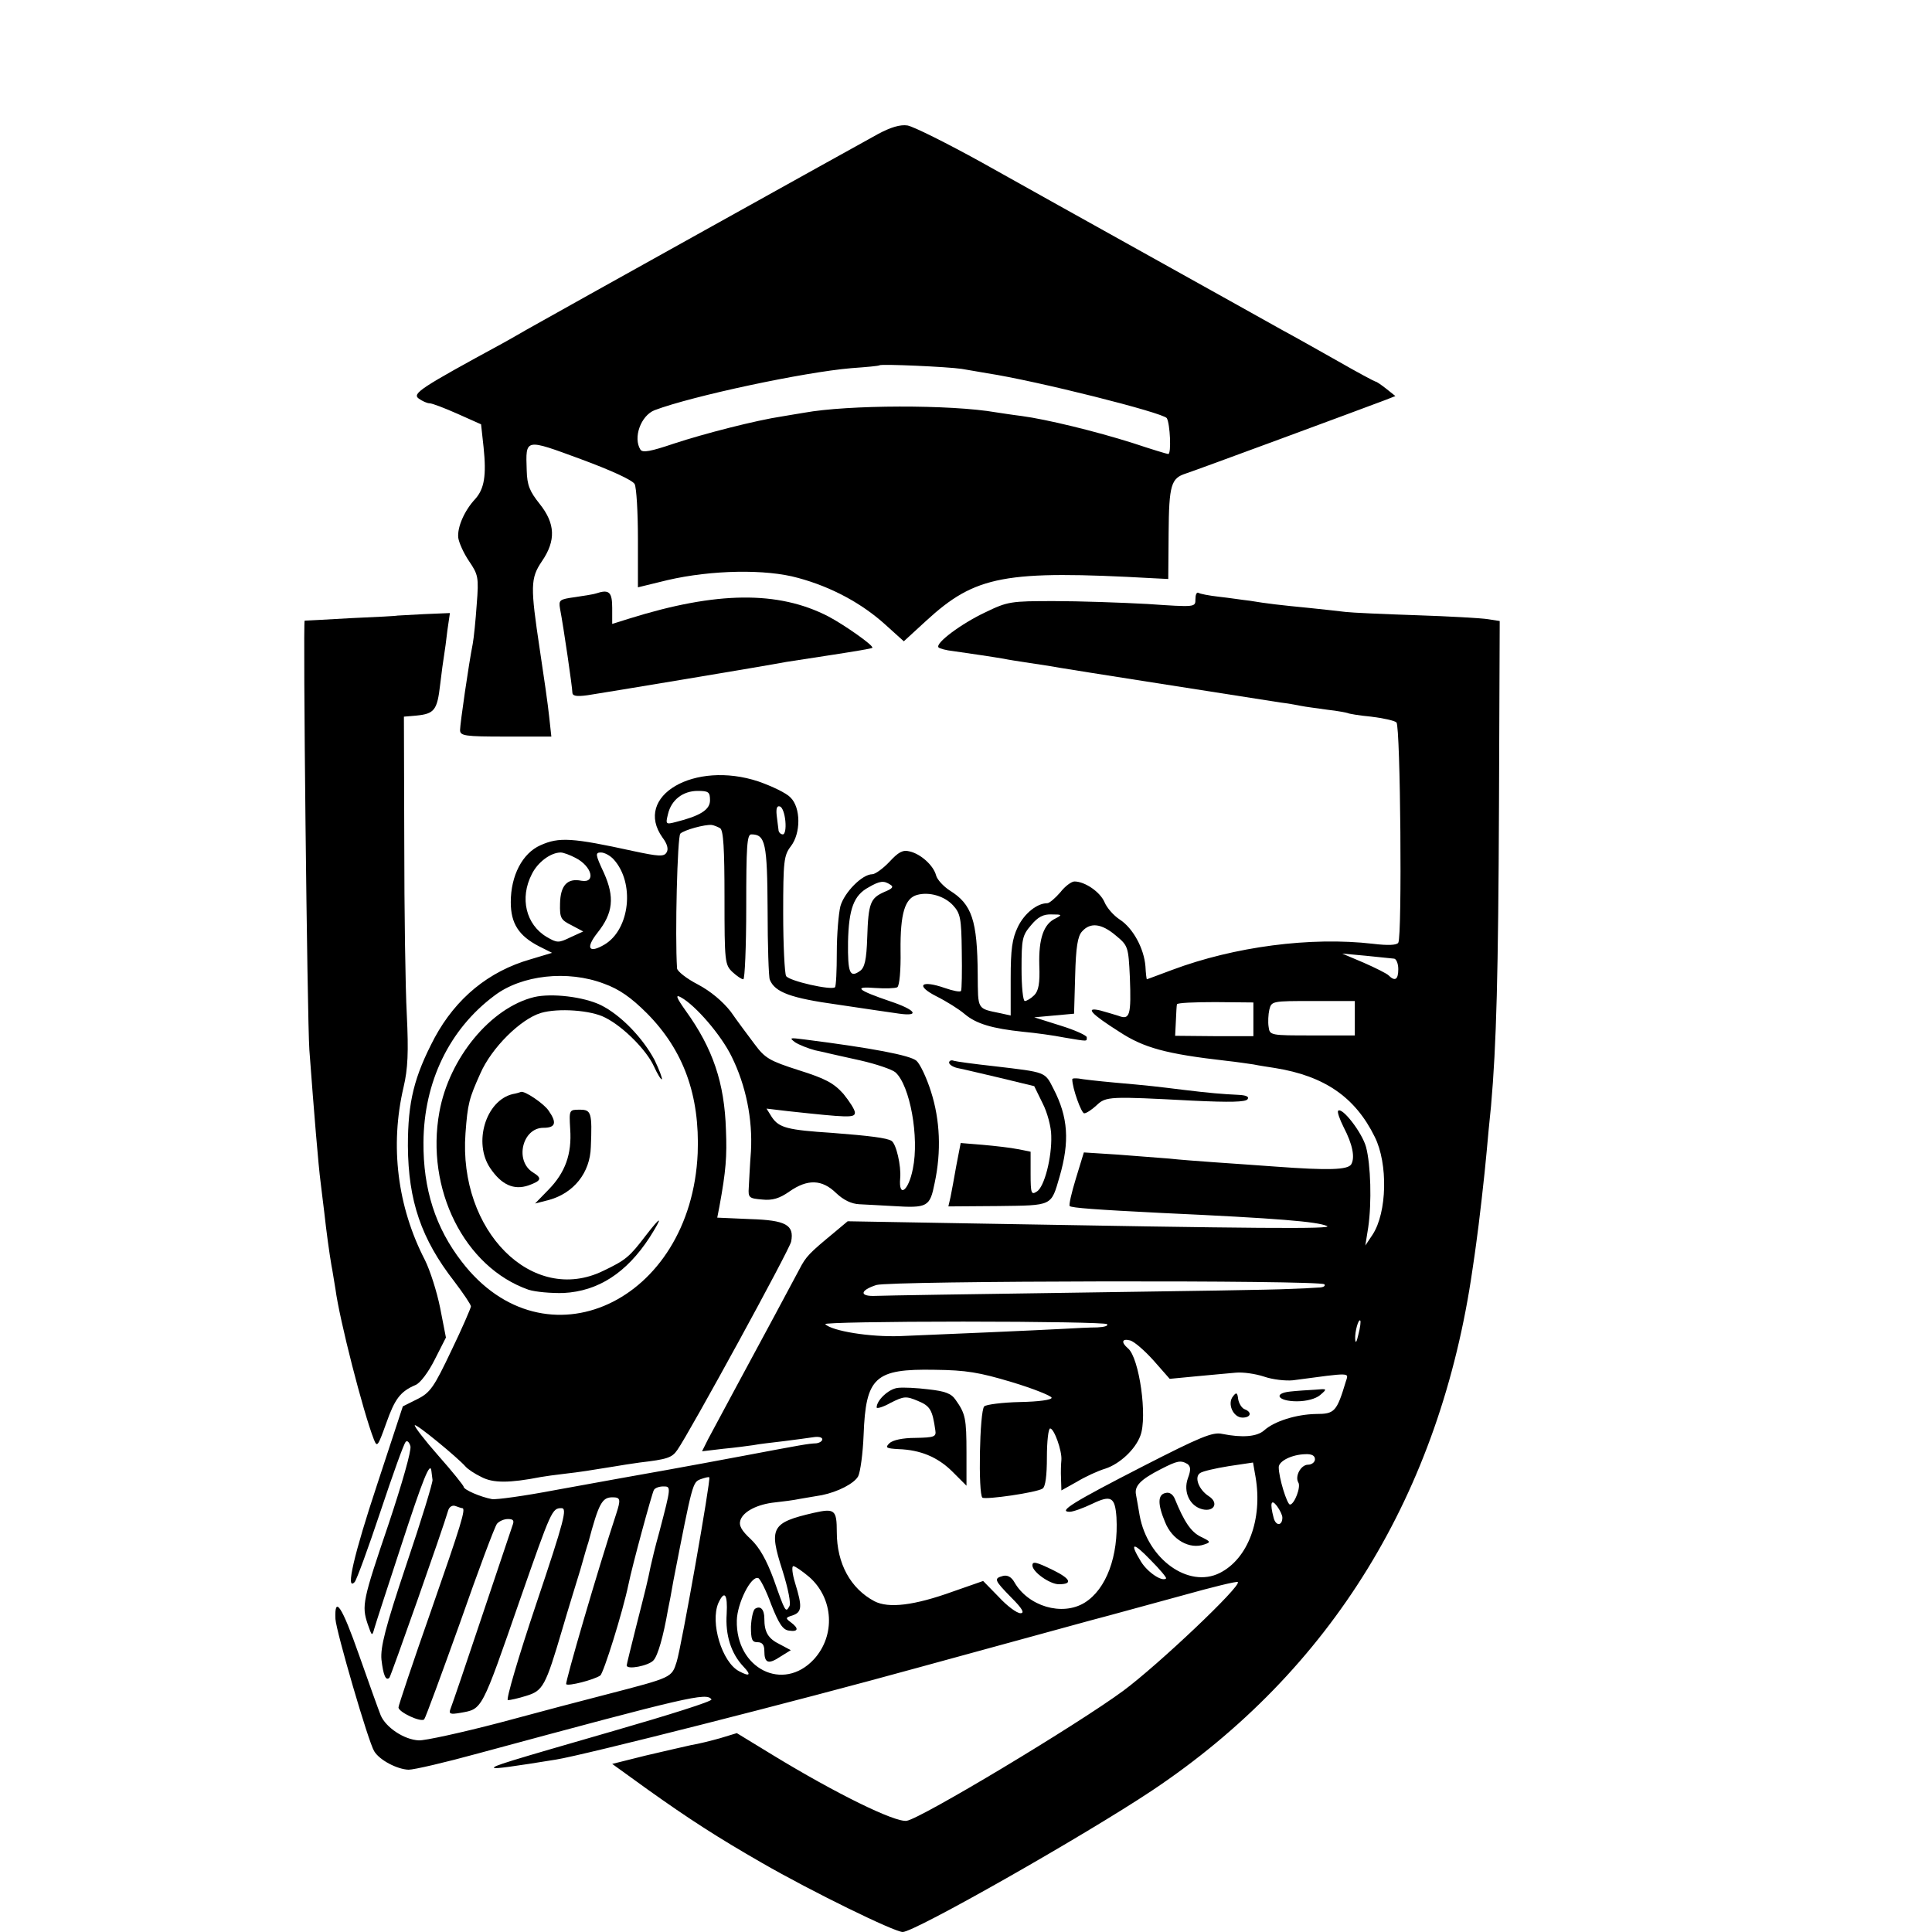 <?xml version="1.0" standalone="no"?>
<!DOCTYPE svg PUBLIC "-//W3C//DTD SVG 20010904//EN"
 "http://www.w3.org/TR/2001/REC-SVG-20010904/DTD/svg10.dtd">
<svg version="1.0" xmlns="http://www.w3.org/2000/svg"
 width="16pt" height="16pt" viewBox="0 0 16 16"
 preserveAspectRatio="xMidYMid meet">
<g transform="translate(0,16) scale(0.003,-0.003)"
fill="#000000" stroke="none">
<path d="M2425 4964 c-55 -30 -907 -504 -970 -540 -22 -13 -51 -29 -65 -37
-230 -125 -253 -140 -234 -154 10 -7 23 -13 30 -13 7 0 41 -13 77 -29 l65 -29
7 -64 c8 -77 2 -114 -23 -142 -30 -32 -50 -78 -47 -107 2 -14 15 -43 30 -65
25 -37 27 -44 21 -119 -3 -44 -8 -93 -11 -109 -11 -55 -35 -221 -35 -238 0
-16 13 -18 126 -18 l126 0 -6 55 c-3 30 -15 114 -26 186 -26 173 -26 196 6
243 39 57 37 104 -6 158 -28 35 -35 52 -36 93 -3 89 -6 88 149 31 84 -31 143
-58 149 -69 5 -10 9 -78 9 -151 l0 -134 82 20 c121 28 271 31 360 6 93 -25
177 -71 241 -129 l51 -46 61 56 c137 126 217 141 629 118 l40 -2 1 127 c1 133
7 151 47 164 20 6 485 178 551 203 l28 11 -25 20 c-14 11 -27 20 -30 20 -2 0
-49 25 -103 56 -55 31 -124 70 -154 86 -30 17 -190 106 -355 198 -165 92 -379
211 -475 265 -96 53 -188 99 -205 102 -20 3 -46 -5 -80 -23z m230 -649 c22 -4
54 -9 70 -12 137 -21 486 -109 496 -124 9 -15 13 -99 4 -99 -3 0 -46 13 -97
30 -104 33 -240 66 -308 75 -25 3 -56 8 -70 10 -126 22 -410 21 -530 -1 -14
-2 -41 -7 -60 -10 -74 -11 -217 -48 -299 -75 -65 -22 -87 -26 -93 -17 -21 33
1 94 39 109 103 39 412 105 543 116 41 3 76 6 78 8 5 4 187 -4 227 -10z"/>
<path d="M1645 3695 c-5 -2 -31 -6 -57 -10 -44 -6 -46 -8 -42 -32 10 -52 34
-218 34 -231 0 -10 11 -12 41 -8 40 6 498 82 549 92 14 2 72 11 130 20 58 9
107 17 108 19 6 5 -78 64 -122 87 -138 71 -308 69 -548 -6 l-48 -15 0 44 c0
45 -9 52 -45 40z"/>
<path d="M3300 3679 c0 -22 0 -22 -132 -13 -73 4 -189 8 -258 8 -120 0 -128
-1 -190 -31 -66 -31 -140 -86 -129 -97 3 -3 21 -8 40 -10 49 -7 110 -16 139
-21 14 -3 41 -7 60 -10 19 -3 62 -9 95 -15 47 -8 393 -62 610 -96 17 -2 41 -6
55 -9 14 -3 48 -7 75 -11 28 -3 52 -8 55 -9 3 -2 33 -7 65 -10 33 -4 65 -11
70 -16 11 -11 16 -591 5 -608 -4 -7 -29 -8 -70 -3 -172 20 -383 -8 -554 -72
-38 -14 -69 -26 -70 -26 -1 0 -3 16 -4 36 -4 49 -34 105 -71 129 -17 11 -36
33 -42 48 -12 28 -54 57 -83 57 -8 0 -26 -13 -39 -30 -14 -16 -30 -30 -36 -30
-28 0 -63 -28 -81 -65 -16 -33 -20 -62 -20 -143 l0 -102 -27 6 c-67 14 -63 8
-64 107 -1 150 -16 194 -77 232 -17 11 -35 30 -38 42 -7 27 -42 59 -73 66 -19
5 -31 -2 -56 -29 -17 -18 -39 -34 -47 -34 -28 0 -77 -50 -88 -88 -5 -20 -10
-78 -10 -128 0 -50 -2 -93 -5 -96 -10 -9 -126 17 -135 31 -4 8 -8 86 -8 173 0
145 2 160 21 185 28 36 28 107 -1 135 -11 12 -51 31 -88 44 -177 59 -347 -40
-265 -155 13 -17 17 -32 11 -41 -7 -12 -22 -11 -92 4 -169 37 -205 39 -256 16
-50 -22 -82 -84 -82 -157 0 -59 22 -93 78 -122 l36 -18 -60 -18 c-115 -33
-205 -107 -264 -216 -57 -108 -74 -177 -74 -299 1 -152 37 -257 128 -374 25
-33 46 -64 46 -69 0 -4 -24 -60 -54 -122 -48 -101 -58 -116 -94 -134 l-40 -20
-71 -216 c-64 -193 -88 -296 -62 -269 5 5 37 92 71 194 34 102 65 189 70 193
4 5 10 -1 13 -12 3 -12 -23 -103 -60 -214 -72 -212 -75 -226 -58 -277 12 -34
12 -35 19 -10 4 14 37 115 73 225 61 187 81 237 84 207 1 -7 2 -18 3 -24 1 -7
-31 -112 -72 -233 -59 -176 -72 -229 -69 -263 5 -43 12 -60 22 -50 4 4 148
412 162 461 3 11 12 16 20 13 8 -3 17 -6 19 -6 11 0 -3 -45 -86 -283 -50 -142
-90 -262 -90 -267 0 -13 62 -42 71 -33 4 5 48 125 99 267 50 143 96 266 102
273 6 7 19 13 30 13 15 0 18 -4 13 -17 -3 -10 -42 -124 -85 -253 -43 -129 -82
-243 -86 -253 -6 -15 -2 -17 27 -12 61 11 57 3 165 314 86 246 88 251 114 251
16 0 9 -30 -70 -265 -49 -146 -84 -265 -78 -265 6 0 29 5 51 12 46 14 53 27
99 183 16 55 39 129 50 165 10 36 20 70 22 75 29 109 38 125 67 125 22 0 23
-6 10 -46 -49 -148 -142 -467 -138 -470 6 -6 76 12 94 24 9 6 62 175 78 252
10 50 65 252 70 260 3 6 15 10 26 10 22 0 22 0 -11 -126 -11 -39 -21 -81 -24
-95 -8 -40 -13 -60 -40 -166 -14 -56 -26 -104 -26 -107 0 -13 61 -1 74 14 12
13 27 65 40 140 3 14 10 50 15 80 53 272 53 271 75 280 12 4 22 7 24 5 5 -4
-77 -468 -90 -509 -14 -44 -12 -43 -193 -90 -55 -14 -188 -49 -295 -78 -107
-28 -208 -50 -224 -49 -41 2 -91 36 -105 69 -6 15 -33 90 -60 167 -47 134 -68
166 -65 99 2 -34 91 -340 107 -365 15 -25 64 -50 95 -51 15 0 101 20 192 45
581 157 631 169 644 149 3 -5 -118 -43 -267 -86 -298 -86 -338 -98 -333 -103
3 -3 54 4 171 23 76 12 667 162 1000 254 204 56 417 114 475 130 58 15 172 47
254 69 82 23 151 40 153 37 11 -10 -219 -228 -316 -300 -129 -95 -559 -353
-598 -359 -32 -5 -195 75 -369 181 l-100 61 -46 -14 c-25 -7 -61 -16 -80 -19
-18 -4 -75 -17 -126 -29 l-92 -23 97 -70 c115 -82 194 -133 316 -203 137 -79
366 -191 389 -191 33 0 503 267 689 391 494 330 795 820 884 1439 4 25 8 56
10 70 7 48 24 196 29 255 3 33 8 89 12 125 15 170 20 364 22 832 l2 507 -32 5
c-18 3 -107 8 -198 11 -91 3 -178 7 -195 9 -16 2 -61 7 -100 11 -82 8 -117 12
-165 20 -19 2 -57 8 -85 11 -27 3 -53 8 -57 11 -5 2 -8 -6 -8 -18z m-1340
-555 c0 -26 -27 -43 -95 -60 -27 -7 -28 -6 -21 22 9 39 41 64 82 64 30 0 34
-3 34 -26z m208 -57 c2 -21 -1 -37 -7 -37 -6 0 -12 6 -12 13 -1 6 -3 25 -5 40
-2 19 1 27 9 24 7 -2 13 -20 15 -40z m-180 -20 c9 -6 12 -56 12 -192 0 -177 1
-185 22 -205 12 -11 25 -20 30 -20 4 0 8 90 8 200 0 167 2 200 14 200 39 0 44
-24 45 -209 0 -98 3 -185 6 -192 14 -35 58 -51 188 -69 73 -11 149 -22 170
-25 58 -8 44 11 -25 34 -91 31 -104 42 -42 37 28 -2 55 -1 61 2 6 4 10 47 9
101 -1 103 12 145 46 154 33 9 75 -3 99 -29 20 -22 23 -35 24 -127 1 -56 0
-105 -2 -109 -2 -4 -22 0 -45 8 -66 23 -82 7 -23 -23 28 -14 63 -36 78 -49 32
-27 76 -40 162 -49 33 -3 84 -10 114 -16 66 -11 61 -11 61 1 0 5 -33 20 -72
32 l-73 23 55 5 55 5 3 105 c2 79 7 109 19 122 23 26 54 22 93 -11 34 -28 35
-31 39 -115 4 -105 0 -119 -31 -107 -13 4 -36 11 -51 15 -43 10 -26 -9 53 -59
67 -44 128 -61 295 -80 28 -3 61 -8 75 -10 14 -3 41 -7 60 -10 136 -22 221
-80 275 -190 37 -74 34 -209 -6 -270 l-20 -30 8 50 c10 69 7 173 -6 222 -11
40 -66 111 -77 100 -3 -3 4 -23 15 -45 25 -48 32 -84 21 -103 -10 -15 -61 -17
-210 -6 -52 4 -129 9 -170 12 -41 3 -96 7 -122 10 -26 2 -90 7 -142 11 l-94 6
-22 -72 c-12 -39 -20 -74 -17 -76 5 -5 73 -10 252 -19 326 -15 430 -24 458
-36 22 -9 -194 -7 -980 7 l-343 6 -37 -31 c-69 -57 -78 -66 -96 -101 -29 -55
-104 -194 -172 -320 -34 -63 -70 -130 -80 -149 l-17 -34 59 7 c32 3 69 8 83
10 14 3 51 7 84 11 32 4 69 9 82 11 13 2 24 0 24 -6 0 -5 -8 -10 -17 -11 -23
-1 -39 -4 -198 -34 -159 -30 -300 -55 -340 -62 -16 -3 -99 -18 -182 -33 -84
-16 -163 -27 -175 -25 -32 6 -78 26 -78 34 0 3 -31 42 -70 86 -38 43 -67 81
-65 84 5 4 118 -89 140 -114 6 -7 25 -20 44 -29 32 -17 77 -17 164 0 11 2 40
6 66 9 44 5 68 9 136 20 17 3 49 8 71 11 76 9 89 13 104 35 32 45 311 555 314
575 9 46 -15 59 -113 62 l-91 4 6 31 c18 98 21 138 18 211 -4 130 -36 225
-111 329 -27 38 -29 46 -13 37 40 -22 111 -104 140 -164 39 -79 58 -172 53
-261 -3 -38 -5 -83 -6 -100 -2 -28 1 -30 37 -33 28 -3 48 3 75 22 50 35 90 34
129 -4 21 -20 43 -30 64 -31 18 -1 60 -3 93 -5 96 -6 102 -2 115 63 19 88 15
175 -10 253 -12 38 -30 76 -40 85 -17 15 -121 35 -310 59 -40 5 -42 5 -25 -8
11 -7 36 -17 55 -22 19 -4 37 -8 40 -9 3 -1 41 -9 85 -19 44 -10 88 -25 97
-33 40 -36 66 -179 48 -266 -12 -62 -40 -82 -35 -26 3 34 -11 95 -24 103 -13
8 -60 14 -164 22 -123 8 -146 14 -166 43 l-15 24 59 -7 c167 -18 185 -19 185
-4 0 8 -15 31 -32 52 -27 30 -50 42 -123 65 -81 26 -93 33 -122 72 -18 24 -48
64 -66 90 -22 28 -55 56 -91 75 -31 16 -56 36 -57 44 -6 92 1 364 9 372 10 10
68 26 87 24 6 -1 16 -5 23 -9z m-399 -82 c45 -23 57 -70 16 -63 -39 8 -58 -13
-59 -63 -1 -40 2 -45 32 -60 l32 -17 -35 -16 c-33 -16 -37 -16 -66 1 -57 34
-75 107 -41 173 16 33 52 60 80 60 7 0 26 -7 41 -15z m105 -4 c59 -65 45 -193
-25 -235 -44 -26 -53 -10 -20 32 44 55 48 99 18 166 -24 51 -24 56 -8 56 10 0
26 -9 35 -19z m764 -70 c10 -6 5 -11 -17 -20 -38 -17 -44 -30 -47 -126 -2 -61
-7 -83 -20 -92 -28 -20 -34 -6 -33 80 2 92 16 129 57 151 31 18 42 19 60 7z
m456 -93 c-33 -15 -47 -56 -45 -129 2 -50 -2 -71 -14 -83 -9 -9 -21 -16 -26
-16 -5 0 -9 40 -9 89 0 82 2 92 26 120 19 23 34 31 57 30 29 0 30 -1 11 -11z
m934 -111 c6 0 12 -13 12 -29 0 -29 -9 -35 -27 -17 -5 5 -37 21 -69 35 l-59
25 65 -6 c36 -4 71 -7 78 -8z m-2181 -69 c42 -15 75 -38 119 -82 101 -102 146
-226 140 -386 -18 -412 -422 -598 -651 -300 -73 94 -107 201 -106 330 1 166
71 312 196 405 75 57 202 71 302 33z m1793 -99 l0 -46 -108 0 -108 1 2 40 c1
23 2 44 3 47 1 4 48 6 106 6 l105 -1 0 -47z m280 3 l0 -47 -117 0 c-116 0
-118 0 -121 24 -2 12 -1 34 2 47 6 24 8 24 121 24 l115 0 0 -48z m-84 -734 c4
-5 -4 -9 -17 -9 -13 -1 -51 -3 -84 -4 -33 -2 -294 -6 -580 -10 -286 -4 -537
-8 -558 -9 -45 -2 -44 15 2 30 37 12 1225 14 1237 2z m-600 -110 c4 -5 -8 -8
-27 -9 -19 0 -61 -2 -94 -4 -73 -4 -327 -15 -450 -20 -84 -3 -188 14 -207 33
-4 4 168 7 381 7 214 0 393 -3 397 -7z m694 -28 c-5 -22 -8 -27 -9 -13 -1 21
9 56 14 51 2 -2 0 -19 -5 -38z m-565 -73 l44 -50 73 7 c40 4 89 8 109 10 20 2
55 -3 79 -11 23 -8 59 -12 79 -10 165 22 154 22 146 -4 -25 -83 -31 -89 -82
-89 -55 -1 -115 -20 -143 -45 -20 -18 -61 -21 -116 -10 -26 6 -60 -8 -220 -90
-191 -98 -235 -125 -201 -125 9 0 37 10 62 22 52 25 63 19 67 -37 6 -107 -28
-199 -88 -236 -62 -38 -156 -10 -194 57 -8 14 -19 20 -31 17 -26 -7 -25 -11
23 -60 31 -31 37 -43 25 -43 -10 0 -37 20 -60 45 l-43 44 -83 -29 c-108 -39
-178 -47 -217 -27 -66 35 -104 104 -104 191 0 62 -6 66 -64 53 -117 -27 -124
-41 -86 -159 16 -51 24 -92 19 -99 -10 -18 -11 -17 -43 74 -20 54 -39 88 -63
111 -26 24 -34 38 -29 53 8 24 47 44 96 49 19 2 51 6 70 10 19 3 46 8 59 10
44 9 89 32 100 52 6 12 13 63 15 114 6 160 31 183 196 180 87 -1 123 -7 213
-34 60 -18 109 -38 110 -43 1 -6 -35 -11 -87 -12 -49 -1 -94 -7 -99 -12 -13
-13 -17 -243 -5 -252 10 -6 149 14 166 25 8 5 12 36 12 87 0 43 4 79 9 79 11
0 33 -62 31 -87 -1 -10 -2 -33 -1 -51 l1 -33 43 24 c23 14 58 30 78 36 40 13
83 53 97 91 20 52 -3 215 -34 241 -20 17 -17 28 6 22 11 -3 40 -28 65 -56z
m445 -272 c0 -8 -9 -15 -19 -15 -20 0 -37 -32 -27 -49 8 -12 -11 -61 -23 -61
-8 0 -31 74 -31 103 0 17 36 35 73 36 18 1 27 -4 27 -14z m-352 -13 c9 -7 10
-16 1 -40 -13 -37 5 -76 40 -85 33 -8 46 18 18 36 -28 18 -41 53 -24 64 7 5
42 13 79 19 l67 10 7 -40 c20 -117 -21 -226 -99 -265 -86 -43 -199 38 -221
159 -3 19 -8 45 -10 57 -5 24 12 42 69 71 45 23 54 25 73 14z m262 -148 c0
-23 -18 -24 -24 -1 -11 41 -7 54 9 33 8 -11 15 -25 15 -32z m-321 -168 c-11
-10 -51 17 -69 46 -33 54 -23 56 26 5 26 -26 45 -49 43 -51z m-985 4 c67 -59
73 -161 13 -227 -85 -92 -216 -26 -213 107 1 47 39 124 59 117 5 -1 22 -34 36
-73 21 -53 32 -70 49 -72 26 -4 28 6 5 23 -15 11 -15 13 5 19 26 9 27 24 7 89
-8 26 -10 47 -5 47 5 0 25 -14 44 -30z m-228 -102 c-4 -58 12 -109 46 -145 23
-24 18 -29 -12 -13 -47 25 -80 134 -57 188 17 37 26 25 23 -30z"/>
<path d="M2620 2400 c0 -5 10 -12 23 -15 12 -2 65 -15 117 -27 l95 -23 23 -47
c13 -25 24 -66 24 -90 2 -59 -19 -142 -40 -154 -15 -10 -17 -5 -17 49 l0 61
-35 7 c-19 4 -63 9 -97 12 l-61 5 -12 -62 c-6 -33 -13 -73 -16 -87 l-6 -26
137 1 c152 2 146 -1 170 81 28 97 24 164 -17 243 -24 47 -19 45 -163 62 -55 6
-106 13 -112 15 -7 3 -13 0 -13 -5z"/>
<path d="M2960 2354 c0 -24 25 -94 33 -94 6 0 21 10 34 22 26 25 36 25 264 13
105 -5 148 -4 153 4 5 7 -4 11 -26 12 -43 2 -79 5 -153 14 -73 9 -88 11 -190
20 -44 4 -88 9 -97 11 -10 1 -18 1 -18 -2z"/>
<path d="M1475 2581 c-120 -29 -235 -168 -262 -317 -39 -213 69 -429 246 -491
19 -6 62 -10 97 -9 95 5 173 55 237 153 38 60 34 63 -10 6 -45 -59 -55 -68
-118 -98 -195 -95 -400 110 -380 380 6 82 10 96 41 165 31 71 111 150 167 167
47 14 139 8 178 -13 50 -25 114 -90 134 -134 10 -22 20 -38 22 -36 2 2 -7 26
-20 53 -33 62 -94 125 -149 152 -48 23 -135 33 -183 22z"/>
<path d="M1415 2313 c-74 -18 -109 -134 -62 -204 31 -46 65 -62 106 -48 36 13
38 20 12 36 -51 32 -29 123 29 123 34 0 38 14 14 48 -13 19 -66 55 -76 51 -2
-1 -12 -4 -23 -6z"/>
<path d="M1574 2217 c5 -70 -14 -121 -60 -168 l-37 -38 39 10 c68 19 113 75
115 146 4 95 1 103 -30 103 -30 0 -30 0 -27 -53z"/>
<path d="M2478 1502 c-25 -3 -58 -34 -58 -54 0 -4 18 1 39 13 36 18 42 19 75
5 34 -14 40 -25 48 -81 3 -18 -3 -20 -55 -21 -35 0 -63 -6 -72 -15 -12 -12 -9
-14 25 -16 61 -2 109 -22 150 -63 l38 -38 0 91 c0 95 -3 108 -30 146 -12 18
-30 24 -75 29 -32 4 -70 6 -85 4z"/>
<path d="M3562 1492 c-49 -5 -34 -27 18 -27 27 0 52 7 64 17 21 18 20 18 -14
15 -19 -1 -50 -3 -68 -5z"/>
<path d="M3404 1479 c-17 -20 0 -59 26 -59 23 0 27 15 6 23 -8 3 -16 16 -18
28 -2 18 -5 20 -14 8z"/>
<path d="M2850 1012 c0 -18 48 -52 73 -52 39 0 33 15 -16 39 -47 23 -57 25
-57 13z"/>
<path d="M3218 1212 c-22 -4 -23 -30 -2 -80 19 -49 68 -77 109 -62 18 6 17 8
-10 21 -27 13 -46 41 -72 105 -5 12 -15 19 -25 16z"/>
<path d="M2084 892 c-5 -4 -10 -26 -11 -49 0 -36 3 -43 18 -43 13 0 19 -7 19
-24 0 -34 11 -38 44 -16 l29 18 -30 16 c-33 16 -43 34 -43 71 0 26 -11 37 -26
27z"/>
<path d="M1097 3634 c-1 -1 -58 -4 -127 -7 -69 -4 -127 -7 -129 -7 -5 0 7
-1099 13 -1185 13 -175 25 -320 31 -365 2 -19 7 -56 10 -82 6 -55 14 -113 20
-148 3 -14 7 -43 11 -65 11 -84 76 -338 106 -415 9 -23 11 -20 34 44 24 68 39
88 81 106 13 5 36 36 53 70 l31 61 -16 82 c-9 45 -28 104 -42 132 -76 147 -97
315 -59 477 12 51 14 97 9 200 -4 73 -7 288 -7 478 l-1 345 35 3 c49 5 57 15
65 85 4 34 9 71 11 82 2 11 6 42 9 68 l7 48 -72 -3 c-39 -2 -72 -4 -73 -4z"/>
</g>
</svg>
